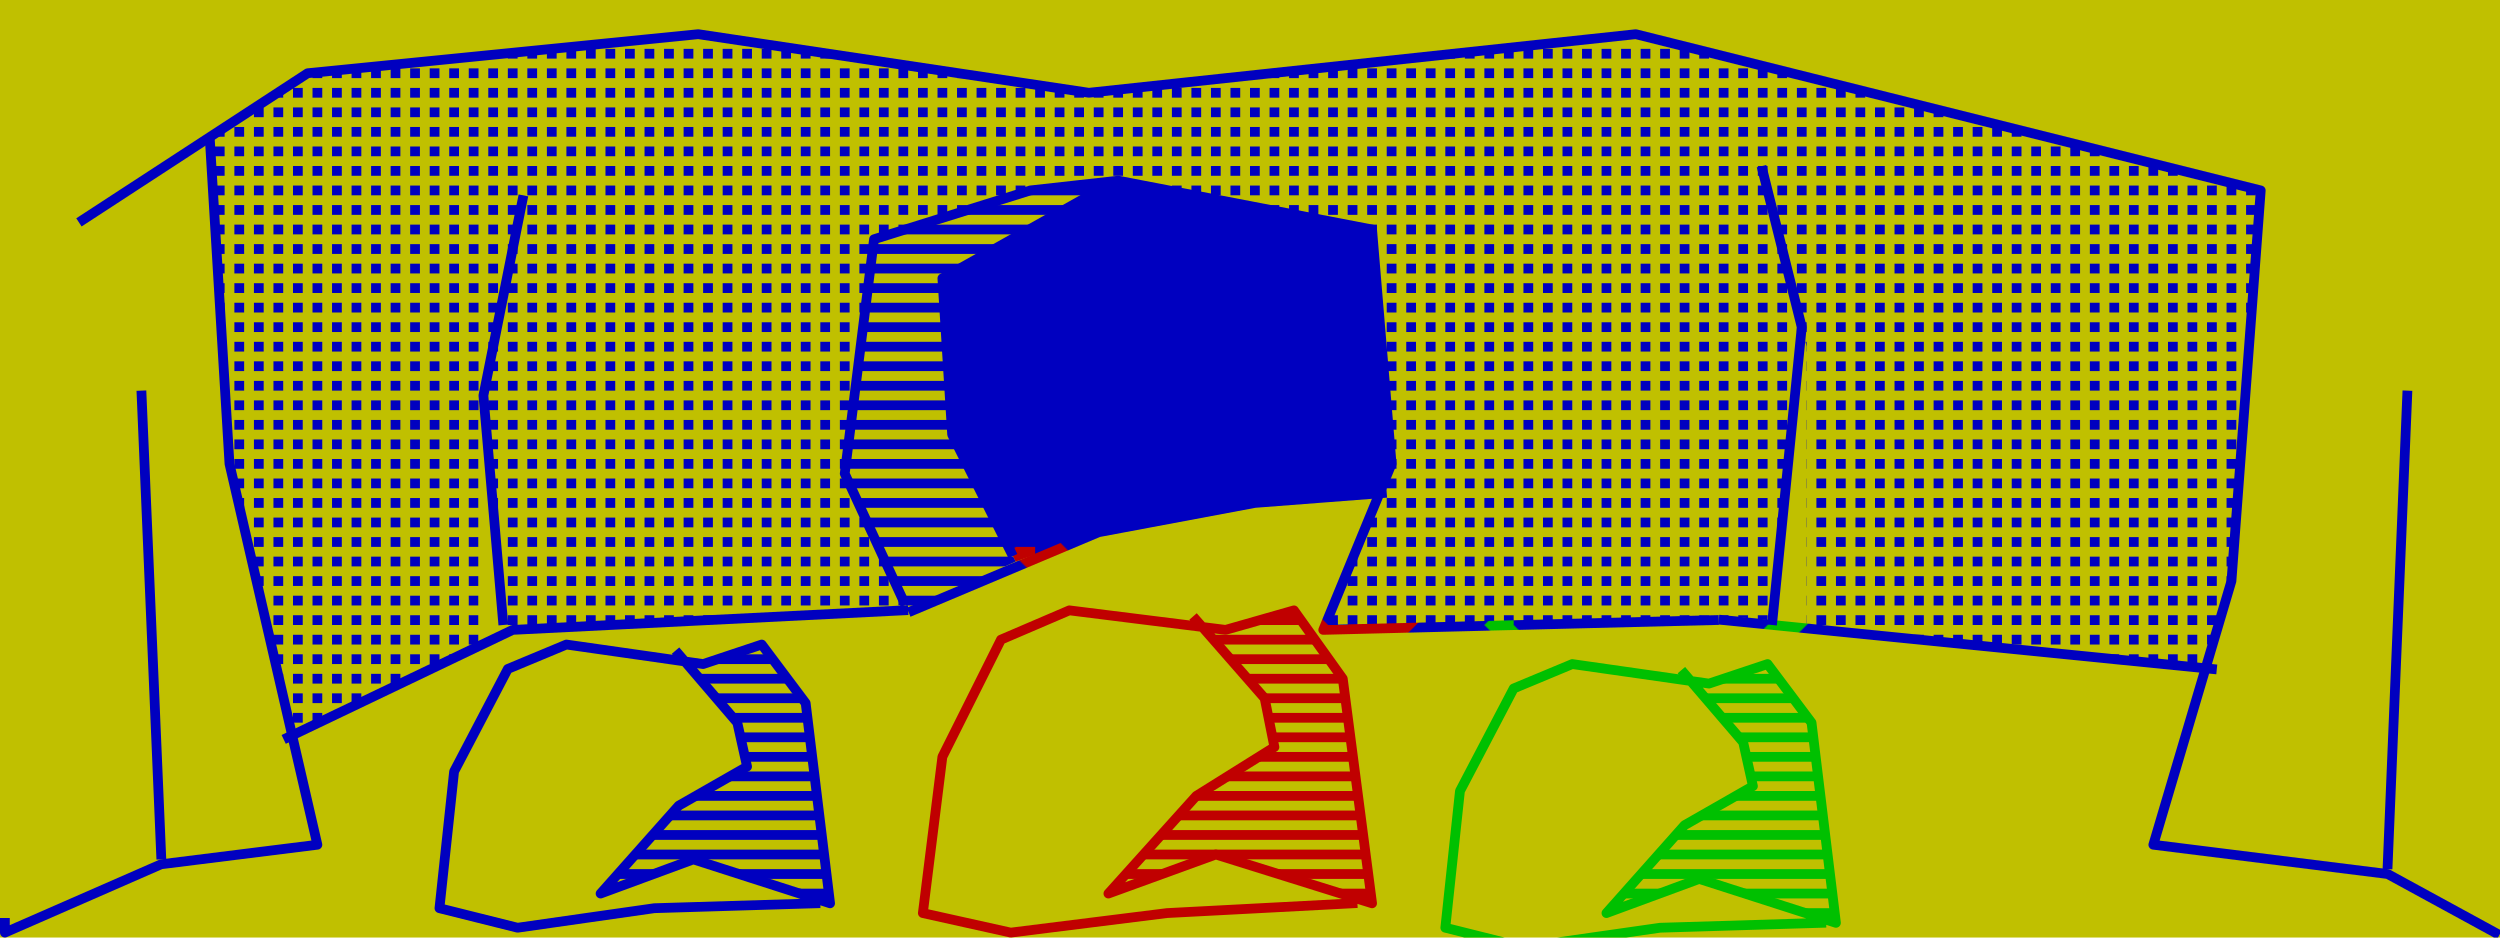 <?xml version="1.0" encoding="UTF-8" standalone="yes"?>
<!DOCTYPE svg PUBLIC "-//W3C//DTD SVG 1.0//EN" "http://www.w3.org/TR/2001/REC-SVG-20010904/DTD/svg10.dtd">
<svg viewBox="0 0 2560 960" style="fill-rule:evenodd;stroke-linecap:square;stroke-linejoin:round;stroke-width:10" height="100%" width="100%" xmlns="http://www.w3.org/2000/svg">
  <defs>
    <pattern id="pattern-area-1" width="2560" height="960" patternUnits="userSpaceOnUse">
      <rect id="pattern-area-1-1" class="pattern-area-1" fill="#0000c0" x="0" y="0" width="2560" height="960" />
      <path id="pattern-area-1-2" class="pattern-area-1" fill="#c00000" d="M 650,960 h 800 l -390,-390 v -10 h -20 l -390,390 v 10" />
    </pattern>
    <pattern id="fill-area-2" x="0" y="0" width="40" height="20" patternUnits="userSpaceOnUse">
      <rect fill="#0000c0" x="0" y="10" width="40" height="10" />
    </pattern>
    <pattern id="fill-area-3" x="0" y="0" width="40" height="20" patternUnits="userSpaceOnUse">
      <rect fill="#0000c0" x="0" y="10" width="10" height="10" />
      <rect fill="#0000c0" x="20" y="10" width="10" height="10" />
    </pattern>
    <pattern id="fill-area-4" x="0" y="0" width="40" height="20" patternUnits="userSpaceOnUse">
      <rect fill="#0000c0" x="0" y="10" width="40" height="10" />
    </pattern>
    <pattern id="fill-area-5" x="0" y="0" width="40" height="20" patternUnits="userSpaceOnUse">
      <rect fill="#c00000" x="0" y="10" width="40" height="10" />
    </pattern>
    <pattern id="fill-area-6" x="0" y="0" width="40" height="20" patternUnits="userSpaceOnUse">
      <rect fill="#00c000" x="0" y="10" width="40" height="10" />
    </pattern>
    <pattern id="pattern-line-12" width="2560" height="960" patternUnits="userSpaceOnUse">
      <rect id="pattern-line-12-1" class="pattern-line-12" fill="#0000c0" x="0" y="0" width="2560" height="960" />
      <path id="pattern-line-12-2" class="pattern-line-12" fill="#00c000" d="M 1500,960 h 110 l 270,-270 l -40,-40 l 650,-650 v -10 h -30 l -960,960 v 10" />
    </pattern>
    <pattern id="pattern-line-15" width="2560" height="960" patternUnits="userSpaceOnUse">
      <rect id="pattern-line-15-1" class="pattern-line-15" fill="#0000c0" x="0" y="0" width="2560" height="960" />
      <path id="pattern-line-15-2" class="pattern-line-15" fill="#00c000" d="M 1830,960 h 40 l -320,-320 v -10 h -20 l -10,10 l 310,310 v 10" />
      <path id="pattern-line-15-3" class="pattern-line-15" fill="#c00000" d="M 1020,960 h 730 l -310,-310 l 60,-60 v -10 h -30 v 10 h -20 v 10 h -20 v 10 h -20 l -10,10 v 10 h -20 v 10 h -20 l -210,-210 v 20 h -10 v 390 l -120,120" />
    </pattern>
    <pattern id="pattern-line-17" width="2560" height="960" patternUnits="userSpaceOnUse">
      <rect id="pattern-line-17-1" class="pattern-line-17" fill="#0000c0" x="0" y="0" width="2560" height="960" />
      <path id="pattern-line-17-2" class="pattern-line-17" fill="#c00000" d="M 1420,960 h 70 l -960,-960 v -10 h -70 l 960,960 v 10" />
    </pattern>
  </defs>
  <rect id="block-1" class="block" fill="#c0c000" x="0" y="0" width="2560" height="960" />
  <path id="area-1" class="area closed" fill="url(#pattern-area-1)" stroke="none" d="M 1145,185 l 260,50 l 20,240 l -15,30 l -125,10 l -160,30 l -85,30 l -65,-130 l -10,-160 l 175,-100 Z" />
  <path id="area-2" class="area closed" fill="url(#fill-area-2)" stroke="none" d="M 930,625 l -65,-140 l 30,-240 l 160,-50 l 85,-10 l -175,100 l 10,160 l 65,130 Z" />
  <path id="area-3" class="area closed" fill="url(#fill-area-3)" stroke="none" d="M 925,620 l -60,-135 l 30,-240 l 160,-50 l 90,-10 l 260,50 l 20,240 l -70,170 l 405,-15 l 50,5 l 35,-300 l 5,20 v 285 l 405,40 l 30,-85 l 30,-400 l -640,-160 l -560,60 l -400,-60 l -400,40 l -105,65 l 25,335 l 60,275 l 195,-90 v -230 l 5,-25 l 20,240 h 10 Z" />
  <path id="area-4" class="area closed" fill="url(#fill-area-4)" stroke="none" d="M 720,680 l 60,-20 l 45,60 l 25,205 l -140,-45 l -95,35 l 80,-90 l 70,-40 l -10,-45 l -55,-65 Z" />
  <path id="area-5" class="area closed" fill="url(#fill-area-5)" stroke="none" d="M 1255,645 l 70,-20 l 50,70 l 30,230 l -160,-50 l -110,40 l 90,-100 l 80,-50 l -10,-50 l -65,-75 Z" />
  <path id="area-6" class="area closed" fill="url(#fill-area-6)" stroke="none" d="M 1750,700 l 60,-20 l 45,60 l 25,205 l -140,-45 l -95,35 l 80,-90 l 70,-40 l -10,-45 l -55,-65 Z" />
  <path id="line-7" class="line" fill="none" stroke="#0000c0" d="M 5,945 v 10 l 160,-70 l 160,-20 l -90,-390 l -20,-330" />
  <path id="line-8" class="line" fill="none" stroke="#0000c0" d="M 165,875 l -20,-470" />
  <path id="line-9" class="line" fill="none" stroke="#0000c0" d="M 85,225 l 230,-150 l 400,-40 l 400,60 l 560,-60 l 640,160 l -30,400 l -80,270 l 240,30 l 110,60" />
  <path id="line-10" class="line" fill="none" stroke="#0000c0" d="M 2445,885 l 20,-480" />
  <path id="line-11" class="line" fill="none" stroke="#0000c0" d="M 295,755 l 230,-110 l 400,-20" />
  <path id="line-12" class="line" fill="none" stroke="url(#pattern-line-12)" d="M 1765,635 l 500,50" />
  <path id="line-13" class="line" fill="none" stroke="#0000c0" d="M 1815,635 l 30,-300 l -40,-160" />
  <path id="line-14" class="line" fill="none" stroke="#0000c0" d="M 515,635 l -20,-230 l 40,-200" />
  <path id="line-15" class="line" fill="none" stroke="url(#pattern-line-15)" d="M 925,615 l -60,-130 l 30,-240 l 160,-50 l 90,-10 l 260,50 l 20,240 l -70,170 l 400,-10" />
  <path id="line-16" class="line" fill="none" stroke="#0000c0" d="M 1125,195 l -160,90 l 10,160 l 60,120" />
  <path id="line-17" class="line" fill="none" stroke="url(#pattern-line-17)" d="M 935,625 l 190,-80 l 160,-30 l 130,-10" />
  <path id="line-18" class="line" fill="none" stroke="#0000c0" d="M 835,925 l -165,5 l -140,20 l -80,-20 l 15,-140 l 55,-105 l 60,-25 l 140,20 l 60,-20 l 45,60 l 25,205 l -140,-45 l -95,35 l 80,-90 l 70,-40 l -10,-45 l -60,-70" />
  <path id="line-19" class="line" fill="none" stroke="#c00000" d="M 1385,925 l -190,10 l -160,20 l -90,-20 l 20,-160 l 60,-120 l 70,-30 l 160,20 l 70,-20 l 50,70 l 30,230 l -160,-50 l -110,40 l 90,-100 l 80,-50 l -10,-50 l -70,-80" />
  <path id="line-20" class="line" fill="none" stroke="#00c000" d="M 1865,945 l -165,5 l -140,20 l -80,-20 l 15,-140 l 55,-105 l 60,-25 l 140,20 l 60,-20 l 45,60 l 25,205 l -140,-45 l -95,35 l 80,-90 l 70,-40 l -10,-45 l -60,-70" />
</svg>
